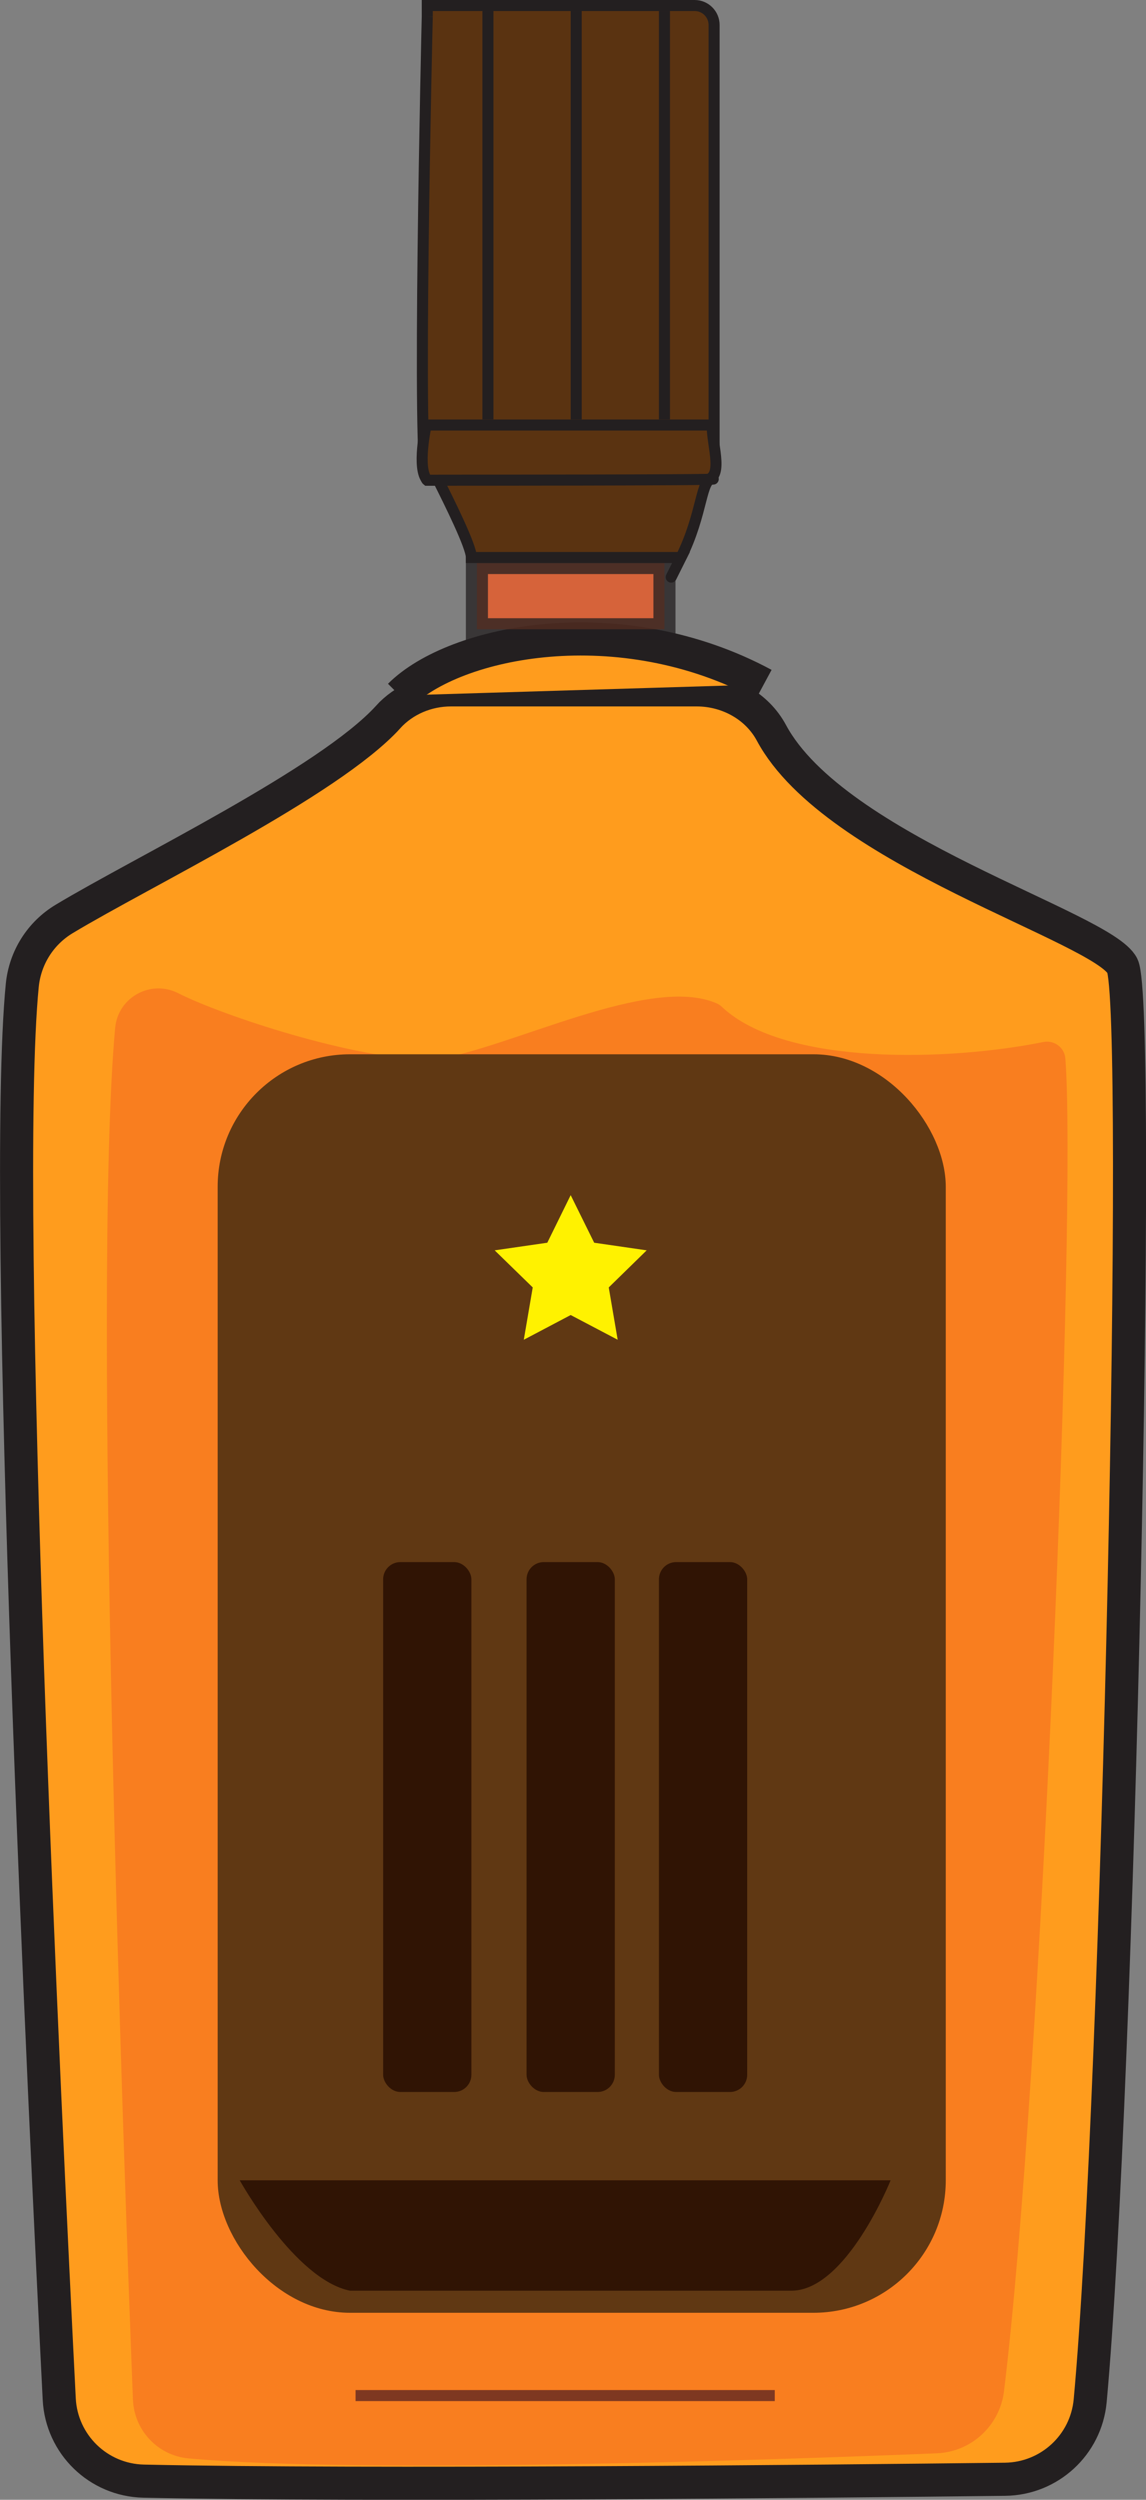<?xml version="1.0" encoding="UTF-8"?><svg xmlns="http://www.w3.org/2000/svg" viewBox="0 0 103.88 226.44"><rect x="0" y="0" width="103.88" height="226.44" fill="#808080" stroke="none"/><defs><style>.d{fill:none;}.d,.e,.f,.g{stroke:#231f20;stroke-miterlimit:10;}.e{fill:#ff9c1d;stroke-width:3px;}.h{fill:#603813;}.i{fill:#301404;}.j{fill:#fff200;}.f{fill:#5a3311;}.g{opacity:.76;stroke-width:2px;}.g,.k{fill:#f15a24;}.k{opacity:.44;}</style></defs><g id="a"/><g id="b"><g id="c"><g><g><path class="e" d="M35.17,64.97c-5.37,5.88-22.26,14-29.35,18.27-2.15,1.29-3.55,3.51-3.8,6.01-1.93,19.55,2.08,102.96,3.35,128.07,.21,4.1,3.54,7.34,7.65,7.43,20.14,.44,61.88,.02,78.09-.17,4.01-.05,7.34-3.11,7.71-7.11,2.57-27.82,4.68-126.46,2.92-129.98s-26.05-10.38-31.81-21.1c-1.32-2.46-3.99-3.9-6.78-3.9h-22.27c-2.16,0-4.25,.87-5.71,2.47Z"/><line class="d" x1="70.23" y1="217" x2="32.23" y2="217"/><path class="k" d="M10.44,93.09c-2.12,23.14,.82,103.99,1.61,124.27,.11,2.79,2.25,5.07,5.03,5.33,15.84,1.44,53.8,.11,67.83-.46,3.14-.13,5.72-2.51,6.1-5.63,3.44-28.18,6.59-107.45,5.56-120.72-.08-1-1.02-1.69-2-1.49-8.4,1.7-23.37,2.22-29.13-3.18-.13-.13-.28-.23-.45-.31-6.06-2.67-18.66,4.03-25.6,5.09-.1,.02-.2,.02-.3,.02-7.02-.06-18.88-4.01-22.85-6l-.12-.06c-2.47-1.23-5.42,.39-5.68,3.15Z"/><rect class="h" x="19.73" y="95.5" width="66" height="114" rx="12" ry="12"/><polygon class="j" points="51.73 108.26 53.86 112.57 58.62 113.26 55.18 116.62 55.99 121.36 51.73 119.12 47.48 121.36 48.29 116.62 44.84 113.26 49.61 112.57 51.73 108.26"/><rect class="i" x="34.73" y="141.5" width="8" height="48" rx="1.56" ry="1.56"/><rect class="i" x="47.73" y="141.5" width="8" height="48" rx="1.56" ry="1.56"/><rect class="i" x="59.73" y="141.5" width="8" height="48" rx="1.56" ry="1.56"/><path class="i" d="M21.73,197.5h59s-4,10-9,10H31.73c-5-1-10-10-10-10Z"/><path class="e" d="M36.23,63c5-5,20-8,33-1"/><rect class="g" x="43.23" y="51" width="17" height="6"/><path class="f" d="M38.73,1.5s-1,42,0,42h24.24c.97,0,1.76-.79,1.76-1.76V2.26c0-.97-.79-1.76-1.76-1.76h-24.24V1.5"/><path class="f" d="M38.62,38.5h25.93c0,2,1.19,5-.81,5h-25c-1-1-.11-5-.11-5Z"/><line class="f" x1="44.23" y1="1" x2="44.23" y2="38"/><line class="f" x1="60.23" y1="1" x2="60.23" y2="38"/><line class="f" x1="52.23" y1="1" x2="52.23" y2="38"/></g><path class="f" d="M39.73,43.5c1,2,3,6,3,7h19s-2,4,0,0,1.78-7.22,2.89-7.11-24.89,.11-24.89,.11"/></g></g></g></svg>